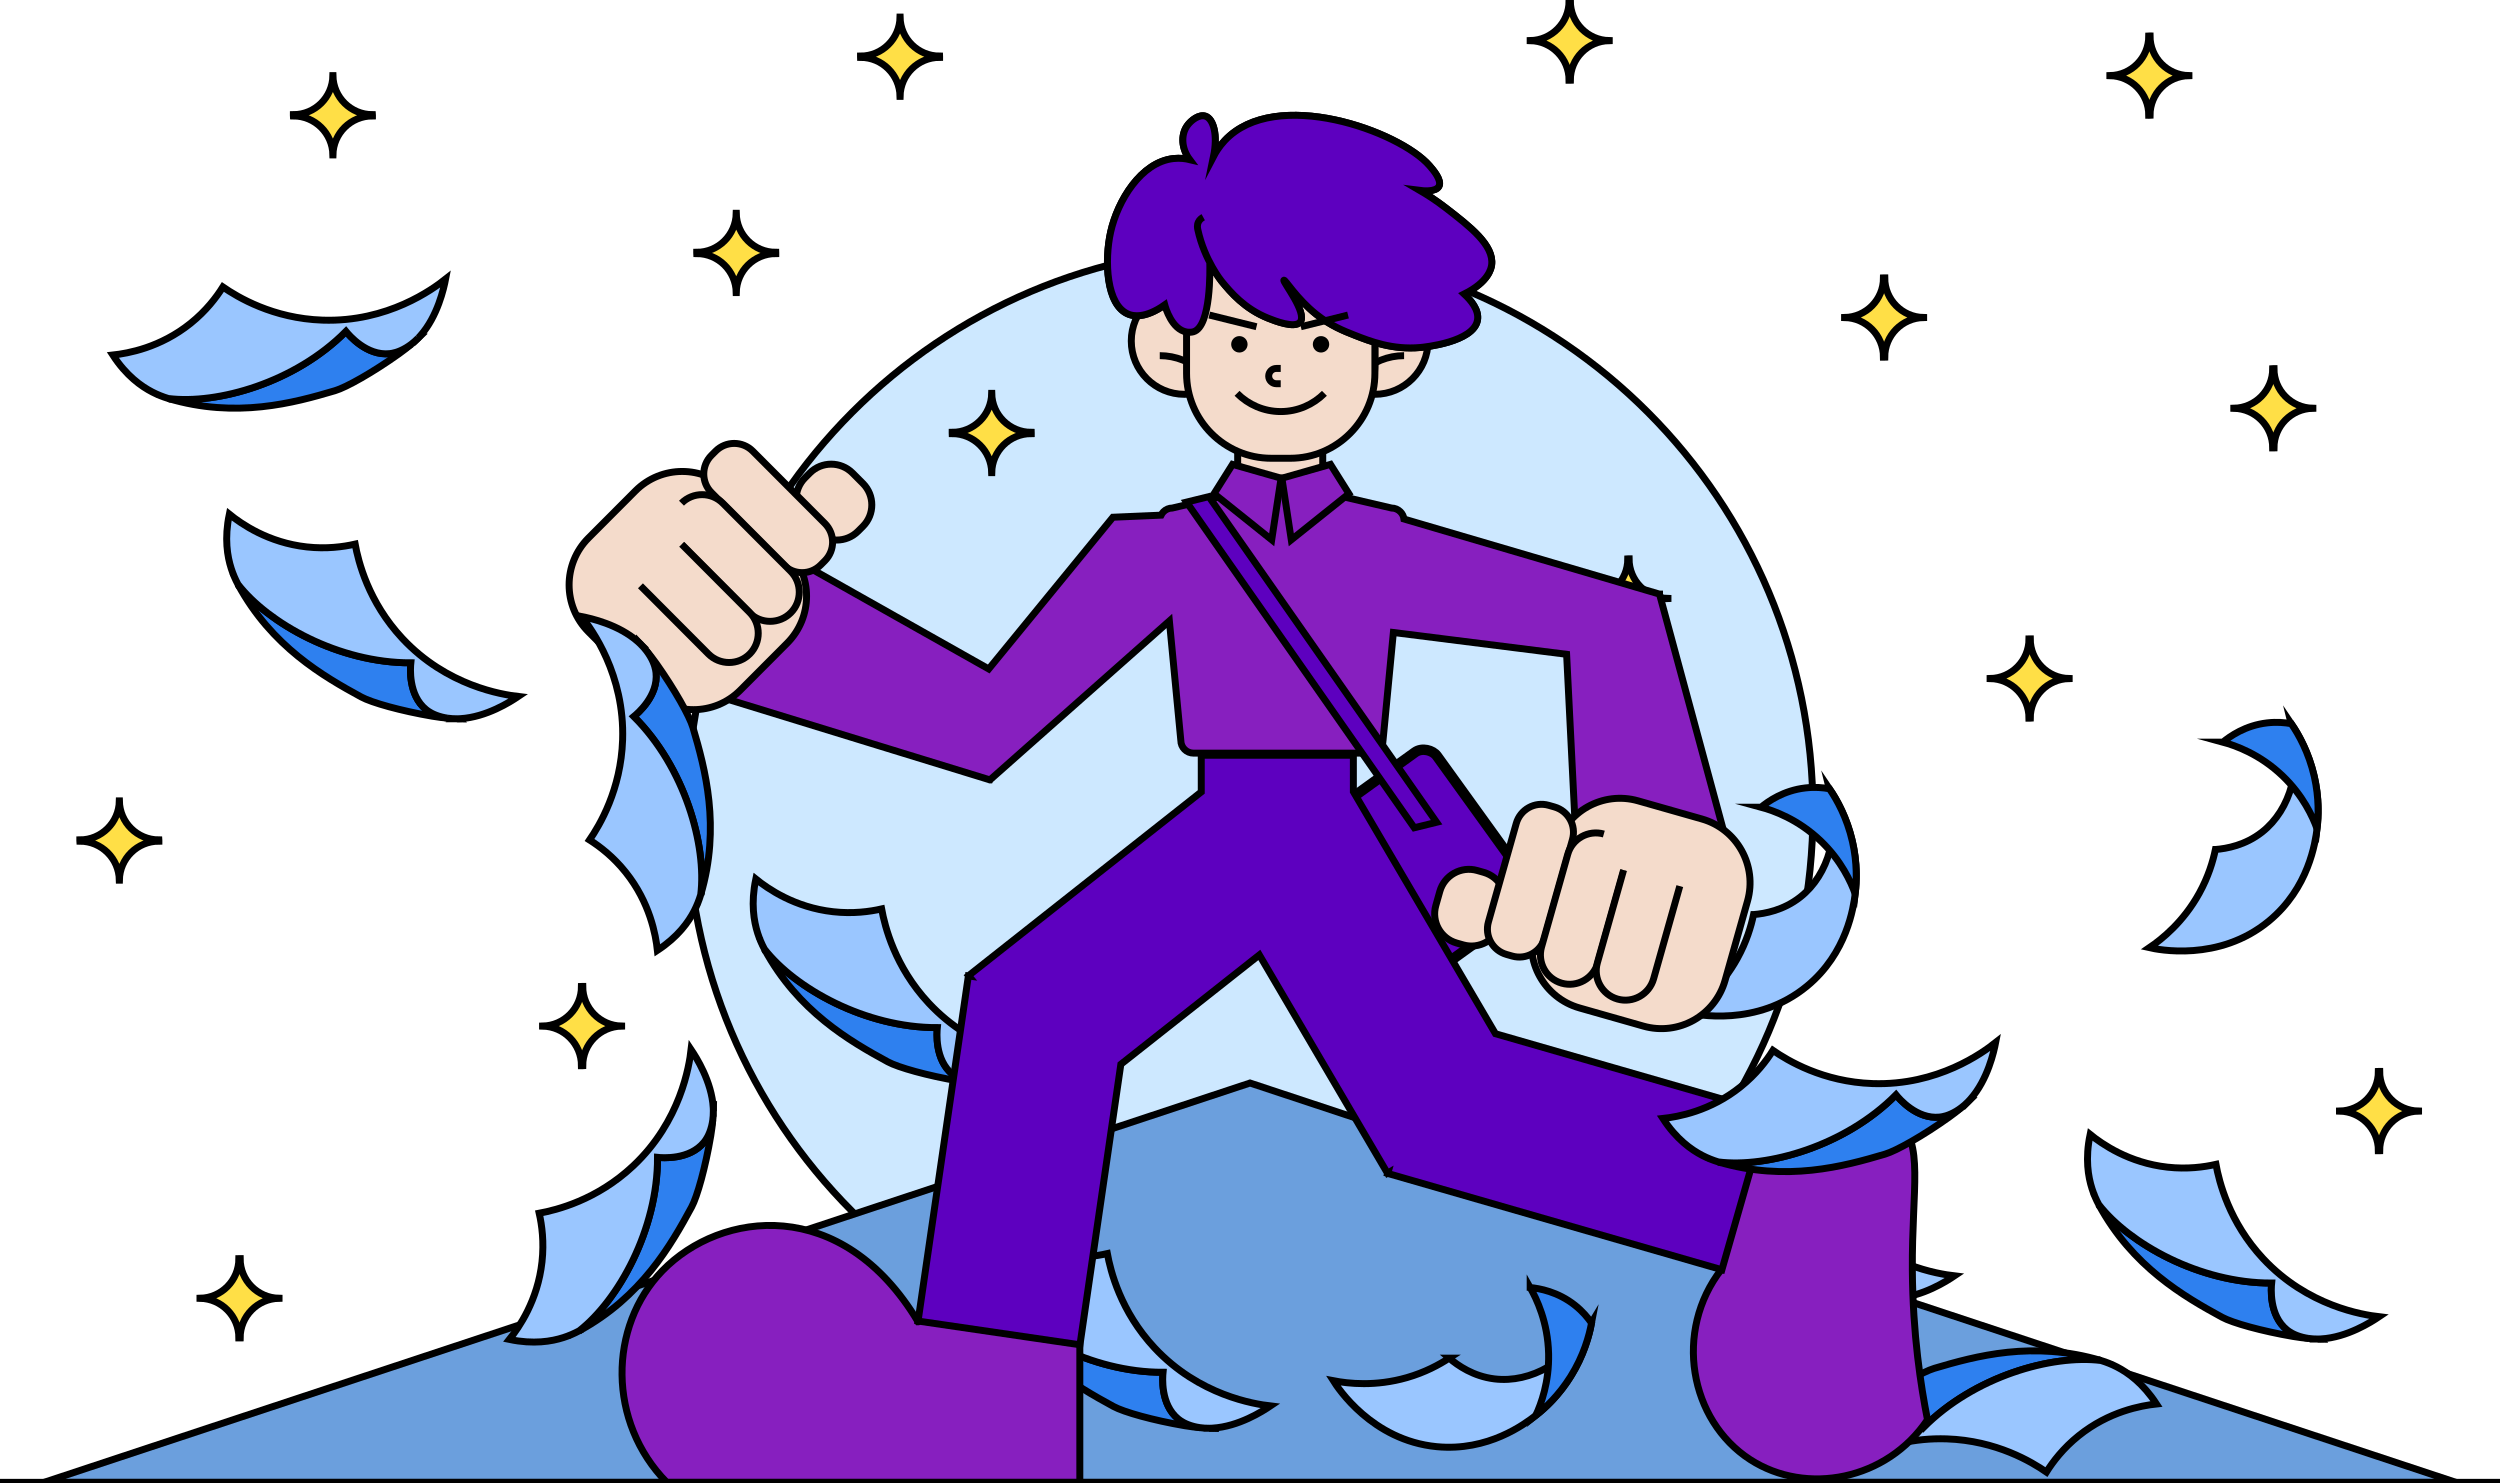 <svg width="359" height="213" viewBox="0 0 359 213" fill="none" xmlns="http://www.w3.org/2000/svg">
<g clip-path="url(#clip0_1574_3018)">
<path d="M179.5 197.67C224.147 197.67 260.34 161.363 260.34 116.578C260.34 71.792 224.147 35.486 179.5 35.486C134.854 35.486 98.66 71.792 98.66 116.578C98.66 161.363 134.854 197.67 179.5 197.67Z" fill="#CDE8FF" stroke="black" stroke-miterlimit="10"/>
<path d="M179.501 155.521L6.331 212.863H352.669L179.501 155.521Z" fill="#6B9FDD" stroke="black" stroke-miterlimit="10"/>
<path d="M33.499 82.416C33.499 82.416 33.499 82.417 33.499 82.419C33.499 82.42 33.5 82.422 33.502 82.424C33.502 82.421 33.499 82.419 33.499 82.416Z" fill="#2E80EF" stroke="black" stroke-miterlimit="10"/>
<path d="M63.46 102.968C62.192 102.65 61.49 102.141 61.185 101.894C58.592 99.795 58.928 95.842 58.995 95.179C48.639 95.212 38.518 89.511 34.164 83.902C39.001 92.859 46.462 97.133 51.88 100.087C53.375 100.902 57.559 102.08 62.098 102.85C62.908 102.988 63.653 103.076 64.316 103.134C64.03 103.094 63.743 103.039 63.459 102.968H63.46Z" fill="#2E80EF" stroke="black" stroke-miterlimit="10"/>
<path d="M65.621 103.218C65.829 103.226 66.022 103.232 66.199 103.236C66.193 103.224 66.184 103.211 66.176 103.198C65.991 103.209 65.806 103.217 65.621 103.218Z" fill="#2E80EF" stroke="black" stroke-miterlimit="10"/>
<path d="M34.394 84.313C34.326 84.192 34.258 84.073 34.191 83.95C34.257 84.071 34.325 84.193 34.394 84.313Z" fill="#9AC6FF" stroke="black" stroke-miterlimit="10"/>
<path d="M65.621 103.218C65.632 103.218 65.641 103.218 65.652 103.218C65.765 103.218 65.878 103.213 65.991 103.207C66.032 103.206 66.073 103.203 66.114 103.2C69.845 102.985 73.314 100.761 74.416 100.015C72.143 99.747 64.169 98.527 57.769 91.666C52.883 86.427 51.458 80.632 50.997 78.134C49.28 78.525 46.87 78.852 44.038 78.537C38.506 77.923 34.653 75.226 32.932 73.839C32.201 77.328 32.655 79.928 33.2 81.624C33.451 82.41 33.776 83.171 34.168 83.905C38.524 89.512 48.642 95.213 58.996 95.179C58.929 95.842 58.593 99.795 61.187 101.894C61.492 102.141 62.194 102.65 63.462 102.968C63.746 103.039 64.032 103.094 64.319 103.133C64.304 103.133 64.289 103.131 64.275 103.129C64.726 103.193 65.177 103.221 65.627 103.217C65.627 103.217 65.624 103.217 65.623 103.217L65.621 103.218ZM33.499 82.418C33.499 82.418 33.499 82.417 33.499 82.416C33.499 82.418 33.502 82.421 33.502 82.424C33.502 82.423 33.5 82.42 33.499 82.418Z" fill="#9AC6FF" stroke="black" stroke-miterlimit="10"/>
<path d="M208.106 195.028C206.665 195.973 204.628 197.076 202.03 197.824C197.518 199.124 193.63 198.689 191.465 198.271C192.084 199.258 197.014 206.836 206.297 207.74C213.701 208.46 218.998 204.461 220.541 203.259C226.757 198.411 228.221 191.723 228.547 189.987C225.305 195.475 219.845 198.647 214.596 198.008C211.571 197.639 209.349 196.094 208.104 195.028H208.106Z" fill="#9AC6FF" stroke="black" stroke-miterlimit="10"/>
<path d="M219.733 184.892C221.034 185.018 223.701 185.469 226.187 187.452C227.259 188.306 228.02 189.224 228.546 189.988C228.206 191.802 227.436 194.667 225.528 197.701C223.844 200.382 221.91 202.175 220.54 203.26C221.289 201.635 222.468 198.501 222.38 194.421C222.281 189.846 220.637 186.473 219.733 184.89V184.892Z" fill="#2E80EF" stroke="black" stroke-miterlimit="10"/>
<path d="M81.697 191.773C81.697 191.773 81.699 191.773 81.7 191.773C81.701 191.773 81.704 191.772 81.705 191.771C81.703 191.771 81.7 191.773 81.697 191.773Z" fill="#2E80EF" stroke="black" stroke-miterlimit="10"/>
<path d="M102.186 161.718C101.869 162.99 101.361 163.695 101.115 164C99.022 166.602 95.082 166.265 94.42 166.198C94.453 176.586 88.77 186.738 83.179 191.106C92.107 186.254 96.369 178.77 99.313 173.335C100.126 171.835 101.3 167.638 102.067 163.085C102.205 162.273 102.293 161.525 102.35 160.86C102.311 161.146 102.256 161.434 102.186 161.72V161.718Z" fill="#2E80EF" stroke="black" stroke-miterlimit="10"/>
<path d="M102.434 159.551C102.443 159.342 102.448 159.148 102.452 158.971C102.44 158.978 102.428 158.986 102.414 158.994C102.425 159.18 102.433 159.365 102.434 159.551Z" fill="#2E80EF" stroke="black" stroke-miterlimit="10"/>
<path d="M83.59 190.875C83.468 190.943 83.35 191.012 83.228 191.079C83.349 191.013 83.47 190.945 83.59 190.875Z" fill="#9AC6FF" stroke="black" stroke-miterlimit="10"/>
<path d="M102.435 159.551C102.435 159.54 102.435 159.531 102.435 159.52C102.435 159.406 102.43 159.293 102.425 159.18C102.423 159.139 102.42 159.098 102.418 159.057C102.203 155.315 99.986 151.834 99.242 150.729C98.975 153.009 97.759 161.007 90.919 167.428C85.697 172.329 79.919 173.758 77.429 174.221C77.819 175.943 78.145 178.361 77.831 181.201C77.219 186.751 74.53 190.616 73.147 192.343C76.625 193.075 79.217 192.62 80.909 192.074C81.692 191.821 82.45 191.495 83.182 191.102C88.772 186.733 94.455 176.584 94.421 166.197C95.082 166.264 99.023 166.601 101.116 163.999C101.362 163.694 101.869 162.989 102.186 161.717C102.257 161.432 102.312 161.145 102.351 160.857C102.351 160.872 102.348 160.887 102.347 160.901C102.411 160.449 102.438 159.996 102.434 159.546C102.434 159.546 102.434 159.548 102.434 159.55L102.435 159.551ZM81.701 191.773C81.701 191.773 81.699 191.773 81.698 191.773C81.701 191.773 81.703 191.771 81.706 191.771C81.705 191.771 81.702 191.772 81.701 191.773Z" fill="#9AC6FF" stroke="black" stroke-miterlimit="10"/>
<path d="M109.104 134.803C109.104 134.803 109.104 134.804 109.104 134.806C109.104 134.807 109.105 134.809 109.106 134.811C109.106 134.808 109.104 134.806 109.104 134.803Z" fill="#2E80EF" stroke="black" stroke-miterlimit="10"/>
<path d="M139.067 155.355C137.798 155.037 137.096 154.528 136.792 154.281C134.198 152.182 134.534 148.229 134.601 147.566C124.245 147.599 114.125 141.898 109.771 136.289C114.608 145.246 122.068 149.521 127.486 152.474C128.981 153.289 133.165 154.467 137.705 155.237C138.514 155.375 139.26 155.463 139.922 155.521C139.637 155.481 139.35 155.426 139.065 155.355H139.067Z" fill="#2E80EF" stroke="black" stroke-miterlimit="10"/>
<path d="M141.226 155.605C141.434 155.613 141.627 155.619 141.804 155.623C141.797 155.611 141.789 155.598 141.781 155.585C141.596 155.596 141.411 155.604 141.226 155.605Z" fill="#2E80EF" stroke="black" stroke-miterlimit="10"/>
<path d="M109.999 136.7C109.931 136.579 109.863 136.46 109.796 136.337C109.861 136.459 109.929 136.58 109.999 136.7Z" fill="#9AC6FF" stroke="black" stroke-miterlimit="10"/>
<path d="M141.226 155.605C141.236 155.605 141.246 155.605 141.257 155.605C141.37 155.605 141.483 155.6 141.596 155.594C141.637 155.593 141.677 155.59 141.718 155.588C145.449 155.372 148.919 153.148 150.021 152.402C147.747 152.134 139.774 150.914 133.373 144.053C128.487 138.814 127.063 133.019 126.601 130.521C124.884 130.912 122.475 131.239 119.643 130.924C114.111 130.31 110.257 127.613 108.536 126.226C107.805 129.715 108.26 132.315 108.804 134.011C109.056 134.798 109.381 135.558 109.773 136.292C114.128 141.899 124.246 147.6 134.601 147.566C134.534 148.229 134.198 152.182 136.791 154.281C137.096 154.528 137.798 155.037 139.066 155.355C139.351 155.426 139.636 155.481 139.923 155.521C139.908 155.521 139.894 155.518 139.88 155.517C140.33 155.581 140.782 155.608 141.231 155.604C141.231 155.604 141.228 155.604 141.227 155.604L141.226 155.605ZM109.103 134.806C109.103 134.806 109.103 134.804 109.103 134.803C109.103 134.806 109.106 134.808 109.106 134.811C109.106 134.81 109.105 134.807 109.103 134.806Z" fill="#9AC6FF" stroke="black" stroke-miterlimit="10"/>
<path d="M303.221 195.948C303.221 195.948 303.221 195.948 303.218 195.948C303.217 195.948 303.214 195.947 303.213 195.946C303.215 195.946 303.218 195.948 303.221 195.948Z" fill="#2E80EF" stroke="black" stroke-miterlimit="10"/>
<path d="M267.547 202.669C268.667 201.993 269.522 201.857 269.913 201.815C273.226 201.46 275.775 204.493 276.195 205.01C283.495 197.641 294.67 194.495 301.702 195.371C291.968 192.469 283.68 194.738 277.767 196.493C276.135 196.978 272.346 199.112 268.593 201.787C267.924 202.264 267.334 202.73 266.824 203.159C267.054 202.984 267.295 202.819 267.547 202.669Z" fill="#2E80EF" stroke="black" stroke-miterlimit="10"/>
<path d="M265.844 204.024C265.691 204.166 265.55 204.3 265.424 204.423C265.437 204.427 265.452 204.43 265.466 204.434C265.588 204.295 265.714 204.158 265.844 204.026V204.024Z" fill="#2E80EF" stroke="black" stroke-miterlimit="10"/>
<path d="M301.251 195.243C301.384 195.281 301.516 195.317 301.65 195.356C301.518 195.317 301.384 195.278 301.251 195.243Z" fill="#9AC6FF" stroke="black" stroke-miterlimit="10"/>
<path d="M265.845 204.025C265.838 204.031 265.831 204.04 265.823 204.046C265.744 204.127 265.666 204.21 265.592 204.293C265.564 204.323 265.536 204.355 265.509 204.385C263.021 207.183 262.136 211.218 261.884 212.526C263.68 211.103 270.178 206.311 279.541 206.622C286.688 206.859 291.78 209.948 293.867 211.387C294.806 209.892 296.28 207.953 298.504 206.166C302.849 202.676 307.475 201.85 309.67 201.61C307.727 198.624 305.573 197.109 303.992 196.294C303.26 195.917 302.494 195.61 301.699 195.368C294.667 194.492 283.494 197.64 276.195 205.007C275.773 204.491 273.226 201.457 269.913 201.812C269.522 201.854 268.668 201.991 267.547 202.666C267.295 202.818 267.056 202.982 266.824 203.156C266.835 203.147 266.847 203.137 266.858 203.128C266.495 203.402 266.156 203.702 265.842 204.023C265.842 204.023 265.843 204.022 265.845 204.02V204.025ZM303.22 195.947C303.22 195.947 303.22 195.947 303.223 195.947C303.22 195.947 303.218 195.944 303.215 195.944C303.216 195.944 303.219 195.946 303.22 195.947Z" fill="#9AC6FF" stroke="black" stroke-miterlimit="10"/>
<path d="M251.811 131.331C251.459 133.022 250.795 135.245 249.486 137.616C247.212 141.735 244.156 144.186 242.33 145.427C243.463 145.686 252.291 147.548 259.493 141.601C265.237 136.86 266.163 130.276 266.407 128.331C267.385 120.492 263.706 114.725 262.713 113.266C264.29 119.447 262.665 125.561 258.503 128.833C256.104 130.718 253.444 131.202 251.812 131.331H251.811Z" fill="#9AC6FF" stroke="black" stroke-miterlimit="10"/>
<path d="M252.887 115.916C253.895 115.083 256.1 113.511 259.255 113.148C260.616 112.991 261.801 113.1 262.711 113.268C263.749 114.792 265.224 117.365 266.013 120.862C266.711 123.952 266.609 126.593 266.405 128.332C265.787 126.652 264.415 123.6 261.476 120.777C258.18 117.614 254.64 116.393 252.886 115.916H252.887Z" fill="#2E80EF" stroke="black" stroke-miterlimit="10"/>
<path d="M300.711 171.484C300.711 171.484 300.711 171.486 300.711 171.487C300.711 171.488 300.712 171.491 300.714 171.492C300.714 171.49 300.711 171.487 300.711 171.484Z" fill="#2E80EF" stroke="black" stroke-miterlimit="10"/>
<path d="M330.672 192.037C329.404 191.719 328.702 191.21 328.397 190.963C325.804 188.863 326.14 184.911 326.206 184.247C315.851 184.28 305.73 178.579 301.376 172.971C306.213 181.927 313.674 186.202 319.092 189.156C320.587 189.97 324.771 191.148 329.31 191.918C330.12 192.056 330.865 192.145 331.528 192.202C331.242 192.162 330.955 192.108 330.671 192.037H330.672Z" fill="#2E80EF" stroke="black" stroke-miterlimit="10"/>
<path d="M332.833 192.285C333.041 192.293 333.234 192.299 333.411 192.303C333.404 192.291 333.396 192.278 333.388 192.265C333.203 192.276 333.018 192.284 332.833 192.285Z" fill="#2E80EF" stroke="black" stroke-miterlimit="10"/>
<path d="M301.606 173.382C301.538 173.26 301.47 173.141 301.403 173.019C301.469 173.14 301.537 173.262 301.606 173.382Z" fill="#9AC6FF" stroke="black" stroke-miterlimit="10"/>
<path d="M332.833 192.285C332.844 192.285 332.853 192.285 332.864 192.285C332.977 192.285 333.09 192.28 333.203 192.274C333.244 192.273 333.285 192.27 333.326 192.267C337.056 192.052 340.526 189.828 341.628 189.082C339.355 188.814 331.381 187.594 324.981 180.733C320.095 175.494 318.67 169.699 318.209 167.201C316.492 167.592 314.082 167.919 311.25 167.604C305.718 166.99 301.865 164.293 300.143 162.906C299.413 166.395 299.867 168.995 300.412 170.691C300.663 171.477 300.988 172.238 301.38 172.972C305.736 178.579 315.854 184.28 326.208 184.246C326.141 184.909 325.805 188.862 328.399 190.961C328.703 191.208 329.406 191.717 330.674 192.035C330.958 192.106 331.244 192.161 331.531 192.201C331.516 192.201 331.501 192.198 331.487 192.196C331.938 192.261 332.389 192.288 332.838 192.284C332.838 192.284 332.836 192.284 332.834 192.284L332.833 192.285ZM300.711 171.486C300.711 171.486 300.711 171.484 300.711 171.483C300.711 171.486 300.714 171.488 300.714 171.491C300.714 171.49 300.712 171.487 300.711 171.486Z" fill="#9AC6FF" stroke="black" stroke-miterlimit="10"/>
<path d="M22.65 56.647C22.65 56.647 22.65 56.647 22.653 56.647C22.654 56.647 22.657 56.648 22.658 56.649C22.656 56.649 22.653 56.647 22.65 56.647Z" fill="#2E80EF" stroke="black" stroke-miterlimit="10"/>
<path d="M58.324 49.927C57.204 50.603 56.348 50.74 55.958 50.782C52.645 51.137 50.096 48.104 49.676 47.587C42.376 54.956 31.201 58.102 24.169 57.225C33.903 60.127 42.191 57.859 48.104 56.104C49.736 55.619 53.525 53.484 57.278 50.809C57.947 50.333 58.536 49.866 59.046 49.438C58.816 49.612 58.576 49.777 58.324 49.927Z" fill="#2E80EF" stroke="black" stroke-miterlimit="10"/>
<path d="M60.027 48.571C60.181 48.429 60.321 48.295 60.448 48.172C60.434 48.168 60.419 48.166 60.406 48.161C60.283 48.301 60.158 48.437 60.027 48.569V48.571Z" fill="#2E80EF" stroke="black" stroke-miterlimit="10"/>
<path d="M24.62 57.354C24.487 57.316 24.355 57.28 24.222 57.24C24.354 57.28 24.487 57.318 24.62 57.354Z" fill="#9AC6FF" stroke="black" stroke-miterlimit="10"/>
<path d="M60.027 48.571C60.034 48.564 60.041 48.556 60.049 48.549C60.128 48.468 60.206 48.385 60.28 48.302C60.307 48.272 60.336 48.24 60.363 48.21C62.851 45.412 63.736 41.378 63.988 40.069C62.192 41.492 55.694 46.285 46.331 45.973C39.184 45.736 34.092 42.647 32.005 41.209C31.066 42.703 29.592 44.643 27.368 46.429C23.023 49.919 18.397 50.745 16.202 50.985C18.145 53.972 20.299 55.487 21.88 56.301C22.612 56.678 23.378 56.985 24.173 57.227C31.205 58.103 42.378 54.956 49.677 47.588C50.099 48.104 52.646 51.138 55.959 50.783C56.349 50.741 57.204 50.604 58.325 49.929C58.577 49.777 58.816 49.614 59.048 49.439C59.037 49.448 59.024 49.458 59.014 49.468C59.377 49.193 59.716 48.893 60.03 48.572C60.03 48.572 60.029 48.574 60.027 48.575V48.571ZM22.652 56.648C22.652 56.648 22.652 56.648 22.649 56.648C22.652 56.648 22.654 56.651 22.657 56.651C22.656 56.651 22.653 56.65 22.652 56.648Z" fill="#9AC6FF" stroke="black" stroke-miterlimit="10"/>
<path d="M318.133 121.989C317.781 123.68 317.117 125.904 315.808 128.275C313.534 132.394 310.478 134.845 308.652 136.086C309.786 136.345 318.614 138.207 325.816 132.26C331.559 127.518 332.485 120.934 332.729 118.989C333.707 111.151 330.028 105.384 329.035 103.925C330.612 110.105 328.987 116.22 324.825 119.492C322.426 121.376 319.766 121.861 318.135 121.989H318.133Z" fill="#9AC6FF" stroke="black" stroke-miterlimit="10"/>
<path d="M319.209 106.573C320.218 105.74 322.422 104.168 325.577 103.805C326.938 103.648 328.123 103.757 329.033 103.925C330.071 105.45 331.546 108.022 332.336 111.519C333.034 114.609 332.932 117.25 332.727 118.989C332.11 117.309 330.737 114.257 327.798 111.435C324.502 108.271 320.962 107.051 319.208 106.573H319.209Z" fill="#2E80EF" stroke="black" stroke-miterlimit="10"/>
<path d="M111.4 36.231C108.296 36.231 105.777 33.729 105.728 30.628C105.728 30.628 105.726 30.628 105.725 30.628C105.724 30.628 105.723 30.628 105.722 30.628C105.673 33.73 103.153 36.231 100.05 36.231C100.05 36.261 100.047 36.292 100.047 36.322C100.047 36.352 100.048 36.384 100.05 36.414C103.153 36.414 105.673 38.916 105.722 42.017C105.722 42.017 105.724 42.017 105.725 42.017C105.726 42.017 105.726 42.017 105.728 42.017C105.777 38.914 108.296 36.414 111.4 36.414C111.4 36.384 111.403 36.352 111.403 36.322C111.403 36.292 111.401 36.261 111.4 36.231Z" fill="#FFDF46" stroke="black" stroke-miterlimit="10"/>
<path d="M53.48 16.465C50.377 16.465 47.857 13.963 47.808 10.862C47.808 10.862 47.806 10.862 47.805 10.862C47.804 10.862 47.804 10.862 47.802 10.862C47.753 13.964 45.233 16.465 42.13 16.465C42.13 16.495 42.127 16.526 42.127 16.556C42.127 16.586 42.128 16.617 42.13 16.648C45.233 16.648 47.753 19.149 47.802 22.25C47.802 22.25 47.804 22.25 47.805 22.25C47.806 22.25 47.806 22.25 47.808 22.25C47.857 19.148 50.377 16.648 53.48 16.648C53.48 16.617 53.483 16.586 53.483 16.556C53.483 16.526 53.482 16.495 53.48 16.465Z" fill="#FFDF46" stroke="black" stroke-miterlimit="10"/>
<path d="M134.924 8.055C131.82 8.055 129.3 5.554 129.251 2.453C129.251 2.453 129.25 2.453 129.248 2.453C129.247 2.453 129.247 2.453 129.246 2.453C129.197 5.555 126.677 8.055 123.573 8.055C123.573 8.086 123.57 8.117 123.57 8.147C123.57 8.177 123.572 8.208 123.573 8.238C126.677 8.238 129.197 10.74 129.246 13.841C129.246 13.841 129.247 13.841 129.248 13.841C129.25 13.841 129.25 13.841 129.251 13.841C129.3 10.739 131.82 8.238 134.924 8.238C134.924 8.208 134.926 8.177 134.926 8.147C134.926 8.117 134.925 8.086 134.924 8.055Z" fill="#FFDF46" stroke="black" stroke-miterlimit="10"/>
<path d="M148.086 62.083C144.982 62.083 142.462 59.581 142.413 56.48C142.413 56.48 142.412 56.48 142.41 56.48C142.409 56.48 142.409 56.48 142.408 56.48C142.359 59.583 139.839 62.083 136.735 62.083C136.735 62.113 136.732 62.145 136.732 62.175C136.732 62.205 136.734 62.236 136.735 62.266C139.839 62.266 142.359 64.768 142.408 67.869C142.408 67.869 142.409 67.869 142.41 67.869C142.412 67.869 142.412 67.869 142.413 67.869C142.462 64.766 144.982 62.266 148.086 62.266C148.086 62.236 148.088 62.205 148.088 62.175C148.088 62.145 148.087 62.113 148.086 62.083Z" fill="#FFDF46" stroke="black" stroke-miterlimit="10"/>
<path d="M141.516 184.295C141.516 184.295 141.516 184.296 141.516 184.298C141.516 184.299 141.517 184.302 141.518 184.303C141.518 184.3 141.516 184.298 141.516 184.295Z" fill="#2E80EF" stroke="black" stroke-miterlimit="10"/>
<path d="M171.477 204.848C170.209 204.53 169.507 204.02 169.202 203.773C166.608 201.674 166.944 197.722 167.011 197.058C156.655 197.091 146.535 191.39 142.181 185.781C147.018 194.738 154.478 199.013 159.896 201.966C161.392 202.781 165.576 203.959 170.115 204.729C170.924 204.867 171.67 204.955 172.333 205.013C172.047 204.973 171.76 204.919 171.475 204.848H171.477Z" fill="#2E80EF" stroke="black" stroke-miterlimit="10"/>
<path d="M173.638 205.097C173.846 205.106 174.039 205.111 174.216 205.115C174.209 205.103 174.201 205.091 174.193 205.077C174.008 205.088 173.823 205.096 173.638 205.097Z" fill="#2E80EF" stroke="black" stroke-miterlimit="10"/>
<path d="M142.411 186.192C142.343 186.071 142.275 185.952 142.208 185.829C142.273 185.951 142.341 186.072 142.411 186.192Z" fill="#9AC6FF" stroke="black" stroke-miterlimit="10"/>
<path d="M173.638 205.097C173.649 205.097 173.658 205.097 173.669 205.097C173.782 205.097 173.895 205.092 174.008 205.087C174.049 205.085 174.089 205.082 174.13 205.08C177.861 204.864 181.331 202.641 182.433 201.894C180.159 201.627 172.186 200.406 165.785 193.545C160.899 188.307 159.475 182.511 159.013 180.014C157.296 180.404 154.887 180.731 152.055 180.416C146.523 179.802 142.669 177.105 140.948 175.718C140.217 179.207 140.672 181.807 141.216 183.504C141.468 184.29 141.793 185.05 142.185 185.784C146.54 191.391 156.658 197.092 167.013 197.058C166.946 197.722 166.61 201.674 169.203 203.773C169.508 204.021 170.21 204.53 171.478 204.848C171.763 204.919 172.048 204.973 172.336 205.013C172.321 205.013 172.306 205.01 172.292 205.009C172.742 205.073 173.194 205.1 173.643 205.096C173.643 205.096 173.64 205.096 173.639 205.096L173.638 205.097ZM141.516 184.298C141.516 184.298 141.516 184.297 141.516 184.295C141.516 184.298 141.518 184.301 141.518 184.303C141.518 184.302 141.517 184.299 141.516 184.298Z" fill="#9AC6FF" stroke="black" stroke-miterlimit="10"/>
<path d="M22.815 120.609C19.712 120.609 17.192 118.108 17.143 115.007C17.143 115.007 17.141 115.007 17.14 115.007C17.139 115.007 17.139 115.007 17.137 115.007C17.088 118.109 14.568 120.609 11.465 120.609C11.465 120.639 11.462 120.671 11.462 120.701C11.462 120.731 11.463 120.762 11.465 120.792C14.568 120.792 17.088 123.294 17.137 126.395C17.137 126.395 17.139 126.395 17.14 126.395C17.141 126.395 17.141 126.395 17.143 126.395C17.192 123.293 19.712 120.792 22.815 120.792C22.815 120.762 22.818 120.731 22.818 120.701C22.818 120.671 22.817 120.639 22.815 120.609Z" fill="#FFDF46" stroke="black" stroke-miterlimit="10"/>
<path d="M326.542 64.322C326.542 61.208 329.036 58.681 332.128 58.632C332.128 58.632 332.128 58.63 332.128 58.629C332.128 58.627 332.128 58.627 332.128 58.626C329.035 58.577 326.542 56.049 326.542 52.936C326.512 52.936 326.481 52.933 326.451 52.933C326.421 52.933 326.39 52.934 326.36 52.936C326.36 56.049 323.866 58.577 320.774 58.626C320.774 58.626 320.774 58.627 320.774 58.629C320.774 58.63 320.774 58.63 320.774 58.632C323.867 58.681 326.36 61.208 326.36 64.322C326.39 64.322 326.421 64.324 326.451 64.324C326.481 64.324 326.512 64.323 326.542 64.322Z" fill="#FFDF46" stroke="black" stroke-miterlimit="10"/>
<path d="M225.501 11.525C225.501 8.412 227.995 5.884 231.087 5.835C231.087 5.835 231.087 5.834 231.087 5.832C231.087 5.831 231.087 5.831 231.087 5.829C227.994 5.78 225.501 3.253 225.501 0.139C225.471 0.139 225.44 0.136 225.41 0.136C225.38 0.136 225.349 0.138 225.319 0.139C225.319 3.253 222.825 5.78 219.733 5.829C219.733 5.829 219.733 5.831 219.733 5.832C219.733 5.834 219.733 5.834 219.733 5.835C222.826 5.884 225.319 8.412 225.319 11.525C225.349 11.525 225.38 11.528 225.41 11.528C225.44 11.528 225.471 11.526 225.501 11.525Z" fill="#FFDF46" stroke="black" stroke-miterlimit="10"/>
<path d="M308.744 16.553C308.744 13.44 311.238 10.912 314.33 10.863C314.33 10.863 314.33 10.862 314.33 10.861C314.33 10.859 314.33 10.859 314.33 10.858C311.237 10.809 308.744 8.281 308.744 5.168C308.714 5.168 308.683 5.165 308.653 5.165C308.623 5.165 308.592 5.166 308.562 5.168C308.562 8.281 306.068 10.809 302.977 10.858C302.977 10.858 302.977 10.859 302.977 10.861C302.977 10.862 302.977 10.862 302.977 10.863C306.069 10.912 308.562 13.44 308.562 16.553C308.592 16.553 308.623 16.556 308.653 16.556C308.683 16.556 308.714 16.555 308.744 16.553Z" fill="#FFDF46" stroke="black" stroke-miterlimit="10"/>
<path d="M233.934 91.632C233.934 88.518 236.428 85.99 239.519 85.941C239.519 85.941 239.519 85.94 239.519 85.939C239.519 85.937 239.519 85.937 239.519 85.936C236.426 85.887 233.934 83.359 233.934 80.246C233.904 80.246 233.873 80.243 233.843 80.243C233.813 80.243 233.781 80.244 233.751 80.246C233.751 83.359 231.257 85.887 228.166 85.936C228.166 85.936 228.166 85.937 228.166 85.939C228.166 85.94 228.166 85.94 228.166 85.941C231.259 85.99 233.751 88.518 233.751 91.632C233.781 91.632 233.813 91.634 233.843 91.634C233.873 91.634 233.904 91.633 233.934 91.632Z" fill="#FFDF46" stroke="black" stroke-miterlimit="10"/>
<rect x="191.047" y="116.788" width="17.22" height="27.256" rx="2.25" transform="rotate(-35.782 191.047 116.788)" fill="#5D00BF" stroke="black" stroke-width="1.5"/>
<path d="M270.649 51.29C270.649 48.176 273.143 45.649 276.234 45.599C276.234 45.599 276.234 45.598 276.234 45.597C276.234 45.595 276.234 45.595 276.234 45.594C273.141 45.545 270.649 43.017 270.649 39.904C270.619 39.904 270.587 39.901 270.557 39.901C270.528 39.901 270.496 39.903 270.466 39.904C270.466 43.017 267.972 45.545 264.881 45.594C264.881 45.594 264.881 45.595 264.881 45.597C264.881 45.598 264.881 45.598 264.881 45.599C267.974 45.649 270.466 48.176 270.466 51.29C270.496 51.29 270.528 51.292 270.557 51.292C270.587 51.292 270.619 51.291 270.649 51.29Z" fill="#FFDF46" stroke="black" stroke-miterlimit="10"/>
<path d="M341.718 165.244C341.718 162.131 344.212 159.603 347.303 159.554C347.303 159.554 347.303 159.552 347.303 159.551C347.303 159.55 347.303 159.55 347.303 159.548C344.211 159.499 341.718 156.972 341.718 153.858C341.688 153.858 341.657 153.855 341.627 153.855C341.597 153.855 341.566 153.857 341.536 153.858C341.536 156.972 339.042 159.499 335.95 159.548C335.95 159.548 335.95 159.55 335.95 159.551C335.95 159.552 335.95 159.553 335.95 159.554C339.043 159.603 341.536 162.131 341.536 165.244C341.566 165.244 341.597 165.247 341.627 165.247C341.657 165.247 341.688 165.245 341.718 165.244Z" fill="#FFDF46" stroke="black" stroke-miterlimit="10"/>
<path d="M291.546 103.132C291.546 100.019 294.04 97.491 297.132 97.442C297.132 97.442 297.132 97.441 297.132 97.439C297.132 97.438 297.132 97.438 297.132 97.437C294.039 97.388 291.546 94.86 291.546 91.746C291.516 91.746 291.485 91.744 291.455 91.744C291.425 91.744 291.394 91.745 291.364 91.746C291.364 94.86 288.87 97.388 285.778 97.437C285.778 97.437 285.778 97.438 285.778 97.439C285.778 97.441 285.778 97.441 285.778 97.442C288.871 97.491 291.364 100.019 291.364 103.132C291.394 103.132 291.425 103.135 291.455 103.135C291.485 103.135 291.516 103.134 291.546 103.132Z" fill="#FFDF46" stroke="black" stroke-miterlimit="10"/>
<path d="M83.68 153.039C83.68 149.926 86.174 147.398 89.265 147.349C89.265 147.349 89.265 147.348 89.265 147.346C89.265 147.346 89.265 147.345 89.265 147.344C86.173 147.294 83.68 144.767 83.68 141.653C83.65 141.653 83.619 141.651 83.589 141.651C83.559 141.651 83.528 141.652 83.498 141.653C83.498 144.767 81.004 147.294 77.912 147.344C77.912 147.344 77.912 147.345 77.912 147.346C77.912 147.348 77.912 147.348 77.912 147.349C81.005 147.398 83.498 149.926 83.498 153.039C83.528 153.039 83.559 153.042 83.589 153.042C83.619 153.042 83.65 153.041 83.68 153.039Z" fill="#FFDF46" stroke="black" stroke-miterlimit="10"/>
<path d="M34.486 192.127C34.486 189.014 36.98 186.486 40.071 186.437C40.071 186.437 40.071 186.435 40.071 186.434C40.071 186.434 40.071 186.433 40.071 186.431C36.978 186.382 34.486 183.854 34.486 180.741C34.456 180.741 34.424 180.738 34.394 180.738C34.364 180.738 34.333 180.74 34.303 180.741C34.303 183.854 31.809 186.382 28.718 186.431C28.718 186.431 28.718 186.433 28.718 186.434C28.718 186.435 28.718 186.435 28.718 186.437C31.811 186.486 34.303 189.014 34.303 192.127C34.333 192.127 34.364 192.13 34.394 192.13C34.424 192.13 34.456 192.128 34.486 192.127Z" fill="#FFDF46" stroke="black" stroke-miterlimit="10"/>
<path d="M239.738 165.615C239.738 165.615 239.738 165.617 239.738 165.618C239.738 165.619 239.74 165.622 239.741 165.623C239.741 165.62 239.738 165.618 239.738 165.615Z" fill="#2E80EF" stroke="black" stroke-miterlimit="10"/>
<path d="M269.701 186.168C268.433 185.85 267.731 185.341 267.426 185.093C264.833 182.994 265.169 179.042 265.236 178.378C254.88 178.411 244.759 172.71 240.405 167.102C245.242 176.058 252.703 180.333 258.121 183.286C259.616 184.101 263.8 185.279 268.339 186.049C269.149 186.187 269.895 186.275 270.557 186.333C270.271 186.293 269.984 186.239 269.7 186.168H269.701Z" fill="#2E80EF" stroke="black" stroke-miterlimit="10"/>
<path d="M271.861 186.417C272.07 186.426 272.263 186.431 272.44 186.435C272.433 186.423 272.425 186.411 272.416 186.397C272.231 186.408 272.046 186.416 271.861 186.417Z" fill="#2E80EF" stroke="black" stroke-miterlimit="10"/>
<path d="M240.633 167.512C240.565 167.391 240.497 167.272 240.431 167.149C240.496 167.271 240.564 167.392 240.633 167.512Z" fill="#9AC6FF" stroke="black" stroke-miterlimit="10"/>
<path d="M271.861 186.418C271.872 186.418 271.882 186.418 271.893 186.418C272.006 186.418 272.119 186.412 272.231 186.407C272.272 186.405 272.313 186.402 272.354 186.4C276.085 186.184 279.554 183.961 280.657 183.214C278.383 182.947 270.41 181.726 264.009 174.865C259.123 169.627 257.698 163.831 257.237 161.334C255.52 161.724 253.11 162.052 250.279 161.736C244.746 161.122 240.893 158.425 239.172 157.038C238.441 160.527 238.896 163.127 239.44 164.824C239.692 165.61 240.017 166.37 240.409 167.104C244.764 172.711 254.882 178.412 265.236 178.378C265.17 179.042 264.834 182.994 267.427 185.094C267.732 185.341 268.434 185.85 269.702 186.168C269.986 186.239 270.272 186.293 270.559 186.333C270.544 186.333 270.529 186.33 270.516 186.329C270.966 186.393 271.418 186.42 271.867 186.416C271.867 186.416 271.864 186.416 271.863 186.416L271.861 186.418ZM239.739 165.618C239.739 165.618 239.739 165.617 239.739 165.615C239.739 165.618 239.742 165.621 239.742 165.623C239.742 165.622 239.741 165.619 239.739 165.618Z" fill="#9AC6FF" stroke="black" stroke-miterlimit="10"/>
<path d="M238.307 85.319V85.315V85.311H238.296L201.612 74.531C201.558 74.127 201.371 73.763 201.096 73.487C200.767 73.157 200.314 72.952 199.815 72.952L183.963 69.264L168.358 72.952C167.858 72.952 167.404 73.157 167.076 73.487C166.935 73.629 166.819 73.794 166.729 73.977L159.812 74.276L141.982 96.064L113.726 80.127L104.479 100.411L142.153 111.992L142.156 111.994H142.157H142.161L142.165 111.986L167.922 89.169L168.054 90.552L169.567 106.329C169.567 106.83 169.772 107.286 170.101 107.614C170.43 107.945 170.883 108.15 171.383 108.15H196.786C197.285 108.15 197.74 107.945 198.068 107.614C198.397 107.284 198.601 106.83 198.601 106.329L200.088 90.825L224.965 93.959L226.592 126.434L248.628 123.465L238.305 85.319H238.307Z" fill="#871FBF" stroke="black" stroke-miterlimit="10"/>
<path d="M247.214 182.26C240.297 191.147 242.629 203.967 251.318 209.591C259.395 214.817 270.974 212.542 276.788 203.872C275.835 199.067 274.672 191.593 274.612 182.367C274.537 170.483 276.348 164.107 272.436 160.861C269.91 158.764 267.29 159.876 257.433 159.711C250.998 159.603 245.78 159.023 242.429 158.56C244.026 166.477 245.614 174.345 247.211 182.26" fill="#871FBF"/>
<path d="M247.214 182.26C240.297 191.147 242.629 203.967 251.318 209.591C259.395 214.817 270.974 212.542 276.788 203.872C275.835 199.067 274.672 191.593 274.612 182.367C274.537 170.483 276.348 164.107 272.436 160.861C269.91 158.764 267.29 159.876 257.433 159.711C250.998 159.603 245.78 159.023 242.429 158.56C244.026 166.477 245.614 174.345 247.211 182.26" stroke="black" stroke-miterlimit="10"/>
<path d="M189.945 60.9H177.729V68.669H189.945V60.9Z" fill="#F4DBCB" stroke="black" stroke-miterlimit="10"/>
<path d="M197.433 41.31C197.191 41.31 196.953 41.322 196.718 41.344C197.182 42.71 197.433 44.172 197.433 45.69V52.242C197.433 53.76 197.182 55.222 196.718 56.588C196.953 56.61 197.193 56.622 197.433 56.622C201.649 56.622 205.067 53.194 205.067 48.965C205.067 44.737 201.649 41.308 197.433 41.308V41.31Z" fill="#F4DBCB" stroke="black" stroke-miterlimit="10"/>
<path d="M171.903 52.243V45.69C171.903 44.304 172.114 42.965 172.503 41.704C171.743 41.449 170.93 41.31 170.085 41.31C165.87 41.31 162.452 44.738 162.452 48.967C162.452 53.195 165.87 56.624 170.085 56.624C170.93 56.624 171.744 56.483 172.503 56.229C172.114 54.968 171.903 53.629 171.903 52.244V52.243Z" fill="#F4DBCB" stroke="black" stroke-miterlimit="10"/>
<path d="M166.542 51.073C168.82 51.073 171.097 51.94 172.825 53.673C174.553 55.406 175.417 57.691 175.417 59.976" stroke="black" stroke-miterlimit="10"/>
<path d="M201.628 51.073C199.351 51.073 197.073 51.94 195.345 53.673C193.617 55.406 192.753 57.691 192.753 59.976" stroke="black" stroke-miterlimit="10"/>
<path d="M185.274 32.126H182.551C175.835 32.126 170.39 37.587 170.39 44.325V53.607C170.39 60.345 175.835 65.807 182.551 65.807H185.274C191.99 65.807 197.435 60.345 197.435 53.607V44.325C197.435 37.587 191.99 32.126 185.274 32.126Z" fill="#F4DBCB" stroke="black" stroke-miterlimit="10"/>
<path d="M177.975 50.624C178.625 50.624 179.152 50.095 179.152 49.443C179.152 48.791 178.625 48.263 177.975 48.263C177.325 48.263 176.798 48.791 176.798 49.443C176.798 50.095 177.325 50.624 177.975 50.624Z" fill="black"/>
<path d="M189.698 50.624C190.348 50.624 190.875 50.095 190.875 49.443C190.875 48.791 190.348 48.263 189.698 48.263C189.048 48.263 188.521 48.791 188.521 49.443C188.521 50.095 189.048 50.624 189.698 50.624Z" fill="black"/>
<path d="M183.912 55.103H183.278C182.676 55.103 182.184 54.609 182.184 54.006C182.184 53.403 182.676 52.908 183.278 52.908H183.912" fill="#F4DBCB"/>
<path d="M183.912 55.103H183.278C182.676 55.103 182.184 54.609 182.184 54.006C182.184 53.403 182.676 52.908 183.278 52.908H183.912" stroke="black" stroke-miterlimit="10"/>
<path d="M190.187 56.482C188.576 58.098 186.356 59.099 183.912 59.099C181.468 59.099 179.248 58.096 177.637 56.482" fill="#F4DBCB"/>
<path d="M190.187 56.482C188.576 58.098 186.356 59.099 183.912 59.099C181.468 59.099 179.248 58.096 177.637 56.482" stroke="black" stroke-miterlimit="10"/>
<path d="M173.652 45.239C175.912 45.799 178.172 46.36 180.434 46.919L173.652 45.239Z" fill="#3154B4"/>
<path d="M173.652 45.239C175.912 45.799 178.172 46.36 180.434 46.919" stroke="black" stroke-miterlimit="10"/>
<path d="M172.784 31.191C172.564 31.311 172.258 31.526 172.085 31.892C171.873 32.34 171.965 32.789 172.008 32.984C172.964 37.383 175.428 40.394 175.428 40.394C176.736 41.985 178.717 44.341 182.116 45.698C182.984 46.044 185.926 47.22 186.704 46.244C187.767 44.912 184.135 40.399 184.372 40.238C184.547 40.118 186.191 42.886 189.037 45.152C191.066 46.767 192.953 47.516 194.48 48.116C196.755 49.01 199.938 50.262 203.953 49.9C204.486 49.852 211.647 49.143 212.171 45.948C212.408 44.502 211.198 43.09 210.258 42.221C213.767 40.476 214.135 38.54 214.198 38.044C214.562 35.215 211.066 32.519 207.617 29.857C206.148 28.723 204.832 27.897 203.881 27.343C204.234 27.389 206.165 27.621 206.628 26.759C207.095 25.889 205.805 24.401 205.269 23.785C200.981 18.842 183.162 12.389 175.864 20.191C175.036 21.075 174.532 21.942 174.265 22.455C174.9 19.381 174.257 17.065 173.099 16.683C172.206 16.388 171.031 17.25 170.455 18.087C169.547 19.41 169.667 21.356 170.844 22.923C170.296 22.792 169.477 22.661 168.512 22.768C163.833 23.282 160.491 28.844 159.492 33.298C158.617 37.197 158.711 43.93 162.136 45.153C164.885 46.135 168.264 43.027 168.824 42.501C169.428 46.756 169.987 47.666 170.394 47.677C171.157 47.695 171.972 44.569 173.1 40.24C173.378 39.176 173.589 38.291 173.727 37.686" fill="#3154B4"/>
<path d="M172.784 31.191C172.564 31.311 172.258 31.526 172.085 31.892C171.873 32.34 171.965 32.789 172.008 32.984C172.964 37.383 175.428 40.394 175.428 40.394C176.736 41.985 178.717 44.341 182.116 45.698C182.984 46.044 185.926 47.22 186.704 46.244C187.767 44.912 184.135 40.399 184.372 40.238C184.547 40.118 186.191 42.886 189.037 45.152C191.066 46.767 192.953 47.516 194.48 48.116C196.755 49.01 199.938 50.262 203.953 49.9C204.486 49.852 211.647 49.143 212.171 45.948C212.408 44.502 211.198 43.09 210.258 42.221C213.767 40.476 214.135 38.54 214.198 38.044C214.562 35.215 211.066 32.519 207.617 29.857C206.148 28.723 204.832 27.897 203.881 27.343C204.234 27.389 206.165 27.621 206.628 26.759C207.095 25.889 205.805 24.401 205.269 23.785C200.981 18.842 183.162 12.389 175.864 20.191C175.036 21.075 174.532 21.942 174.265 22.455C174.9 19.381 174.257 17.065 173.099 16.683C172.206 16.388 171.031 17.25 170.455 18.087C169.547 19.41 169.667 21.356 170.844 22.923C170.296 22.792 169.477 22.661 168.512 22.768C163.833 23.282 160.491 28.844 159.492 33.298C158.617 37.197 158.711 43.93 162.136 45.153C164.885 46.135 168.264 43.027 168.824 42.501C169.428 46.756 169.987 47.666 170.394 47.677C171.157 47.695 171.972 44.569 173.1 40.24C173.378 39.176 173.589 38.291 173.727 37.686" stroke="black" stroke-miterlimit="10"/>
<path d="M172.785 31.191C172.564 31.311 172.258 31.526 172.085 31.892C171.873 32.34 171.966 32.789 172.008 32.984C172.964 37.383 175.428 40.394 175.428 40.394C176.736 41.985 178.717 44.341 182.116 45.698C182.984 46.044 185.926 47.22 186.704 46.244C187.767 44.912 184.135 40.399 184.372 40.238C184.548 40.118 186.191 42.886 189.038 45.152C191.066 46.767 192.954 47.516 194.48 48.116C196.755 49.01 199.938 50.262 203.953 49.9C204.486 49.852 211.648 49.143 212.171 45.948C212.408 44.502 211.199 43.09 210.258 42.221C213.767 40.476 214.135 38.54 214.199 38.044C214.562 35.215 211.067 32.519 207.617 29.857C206.148 28.723 204.832 27.897 203.881 27.343C204.235 27.389 206.165 27.621 206.628 26.759C207.095 25.889 205.805 24.401 205.269 23.785C200.981 18.842 183.162 12.389 175.864 20.191C175.037 21.075 174.532 21.942 174.265 22.455C174.901 19.381 174.257 17.065 173.099 16.683C172.206 16.388 171.031 17.25 170.455 18.087C169.548 19.41 169.667 21.356 170.844 22.923C170.296 22.792 169.477 22.661 168.512 22.768C163.833 23.282 160.491 28.844 159.493 33.298C158.575 37.387 158.844 43.94 162.136 45.153C162.671 45.35 164.379 45.811 167.259 43.779C167.368 44.179 168.259 47.307 170.393 47.677C170.78 47.744 171.144 47.71 171.381 47.64C173.926 46.895 173.752 38.602 173.726 37.686" fill="#5D00BF"/>
<path d="M172.785 31.191C172.564 31.311 172.258 31.526 172.085 31.892C171.873 32.34 171.966 32.789 172.008 32.984C172.964 37.383 175.428 40.394 175.428 40.394C176.736 41.985 178.717 44.341 182.116 45.698C182.984 46.044 185.926 47.22 186.704 46.244C187.767 44.912 184.135 40.399 184.372 40.238C184.548 40.118 186.191 42.886 189.038 45.152C191.066 46.767 192.954 47.516 194.48 48.116C196.755 49.01 199.938 50.262 203.953 49.9C204.486 49.852 211.648 49.143 212.171 45.948C212.408 44.502 211.199 43.09 210.258 42.221C213.767 40.476 214.135 38.54 214.199 38.044C214.562 35.215 211.067 32.519 207.617 29.857C206.148 28.723 204.832 27.897 203.881 27.343C204.235 27.389 206.165 27.621 206.628 26.759C207.095 25.889 205.805 24.401 205.269 23.785C200.981 18.842 183.162 12.389 175.864 20.191C175.037 21.075 174.532 21.942 174.265 22.455C174.901 19.381 174.257 17.065 173.099 16.683C172.206 16.388 171.031 17.25 170.455 18.087C169.548 19.41 169.667 21.356 170.844 22.923C170.296 22.792 169.477 22.661 168.512 22.768C163.833 23.282 160.491 28.844 159.493 33.298C158.575 37.387 158.844 43.94 162.136 45.153C162.671 45.35 164.379 45.811 167.259 43.779C167.368 44.179 168.259 47.307 170.393 47.677C170.78 47.744 171.144 47.71 171.381 47.64C173.926 46.895 173.752 38.602 173.726 37.686" stroke="black" stroke-miterlimit="10"/>
<path d="M193.577 45.239C191.317 45.799 189.057 46.36 186.796 46.919L193.577 45.239Z" fill="#3154B4"/>
<path d="M193.577 45.239C191.317 45.799 189.057 46.36 186.796 46.919" stroke="black" stroke-miterlimit="10"/>
<path d="M184.082 68.669C186.406 68.007 188.73 67.345 191.054 66.683C191.937 68.087 192.82 69.492 193.705 70.895C190.945 73.103 188.187 75.312 185.428 77.52C184.979 74.569 184.531 71.618 184.082 68.669Z" fill="#871FBF" stroke="black" stroke-miterlimit="10"/>
<path d="M183.962 68.669C181.638 68.007 179.314 67.345 176.99 66.683C176.107 68.087 175.224 69.492 174.34 70.895C177.099 73.103 179.857 75.312 182.617 77.52C183.066 74.569 183.513 71.618 183.962 68.669Z" fill="#871FBF" stroke="black" stroke-miterlimit="10"/>
<path d="M131.834 189.808C120.9 171.559 103.503 173.848 95.123 182.472C87.333 190.486 87.247 204.229 95.743 212.864H155.062V184.082C145.714 184.082 138.682 185.089 131.836 189.808H131.834Z" fill="#871FBF" stroke="black" stroke-miterlimit="10"/>
<path d="M214.748 148.442L194.343 113.683V108.459H172.501V113.722L139.086 140.104L139.123 140.149L139.059 140.14L131.834 189.703L155.081 193.112L160.953 152.832L180.842 137.129L199.24 168.471L199.291 168.441L199.273 168.502L247.265 182.337L253.753 159.686L214.748 148.442Z" fill="#5D00BF" stroke="black" stroke-miterlimit="10"/>
<path d="M206.297 118.078L203.091 118.867L170.39 72.102L173.594 71.313L206.297 118.078Z" fill="#5D00BF" stroke="black" stroke-miterlimit="10"/>
<path d="M226.817 144.741L235.986 147.349C241.037 148.785 246.292 145.843 247.724 140.776L250.945 129.381C252.377 124.315 249.443 119.043 244.393 117.607L235.224 114.999C230.174 113.562 224.918 116.505 223.486 121.571L220.265 132.967C218.833 138.033 221.767 143.305 226.817 144.741Z" fill="#F4DBCB" stroke="black" stroke-miterlimit="10"/>
<path d="M215.477 132.681L216.052 130.649C216.706 128.334 215.366 125.925 213.058 125.269L212.121 125.002C209.813 124.346 207.412 125.69 206.757 128.005L206.183 130.038C205.528 132.353 206.869 134.762 209.177 135.418L210.114 135.685C212.422 136.341 214.823 134.996 215.477 132.681Z" fill="#F4DBCB" stroke="black" stroke-miterlimit="10"/>
<path d="M216.338 137.059L217.152 137.291C219.157 137.861 221.243 136.693 221.811 134.682L225.806 120.549C226.375 118.538 225.21 116.445 223.206 115.875L222.391 115.643C220.387 115.073 218.301 116.241 217.732 118.252L213.737 132.385C213.169 134.396 214.333 136.489 216.338 137.059Z" fill="#F4DBCB" stroke="black" stroke-miterlimit="10"/>
<path d="M230.31 119.767C228.09 119.135 225.757 120.442 225.129 122.669L221.364 135.986C220.734 138.214 222.036 140.553 224.257 141.184C226.477 141.816 228.809 140.51 229.438 138.282L233.203 124.965" fill="#F4DBCB"/>
<path d="M230.31 119.767C228.09 119.135 225.757 120.442 225.129 122.669L221.364 135.986C220.734 138.214 222.036 140.553 224.257 141.184C226.477 141.816 228.809 140.51 229.438 138.282L233.203 124.965" stroke="black" stroke-miterlimit="10"/>
<path d="M233.145 124.95L229.38 138.267C228.75 140.495 230.053 142.834 232.273 143.465C234.494 144.097 236.826 142.79 237.455 140.563L241.219 127.246" fill="#F4DBCB"/>
<path d="M233.145 124.95L229.38 138.267C228.75 140.495 230.053 142.834 232.273 143.465C234.494 144.097 236.826 142.79 237.455 140.563L241.219 127.246" stroke="black" stroke-miterlimit="10"/>
<path d="M91.246 70.495L84.507 77.254C80.795 80.978 80.795 87.016 84.507 90.739L92.857 99.115C96.569 102.838 102.587 102.838 106.3 99.115L113.038 92.355C116.75 88.631 116.75 82.594 113.038 78.87L104.689 70.495C100.977 66.771 94.958 66.771 91.246 70.495Z" fill="#F4DBCB" stroke="black" stroke-miterlimit="10"/>
<path d="M123.918 69.424L122.429 67.93C120.732 66.228 117.982 66.228 116.286 67.93L115.597 68.621C113.901 70.322 113.901 73.081 115.597 74.782L117.087 76.276C118.783 77.978 121.533 77.978 123.229 76.276L123.918 75.585C125.614 73.884 125.614 71.125 123.918 69.424Z" fill="#F4DBCB" stroke="black" stroke-miterlimit="10"/>
<path d="M102.764 64.783L102.166 65.383C100.693 66.861 100.693 69.258 102.166 70.736L112.521 81.123C113.995 82.602 116.384 82.602 117.857 81.123L118.456 80.523C119.929 79.045 119.929 76.649 118.456 75.171L108.1 64.783C106.627 63.305 104.238 63.305 102.764 64.783Z" fill="#F4DBCB" stroke="black" stroke-miterlimit="10"/>
<path d="M97.86 72.259C99.492 70.622 102.163 70.622 103.794 72.259L113.551 82.046C115.183 83.683 115.183 86.362 113.551 87.999C111.92 89.635 109.249 89.635 107.618 87.999L97.86 78.211" fill="#F4DBCB"/>
<path d="M97.86 72.259C99.492 70.622 102.163 70.622 103.794 72.259L113.551 82.046C115.183 83.683 115.183 86.362 113.551 87.999C111.92 89.635 109.249 89.635 107.618 87.999L97.86 78.211" stroke="black" stroke-miterlimit="10"/>
<path d="M97.903 78.168L107.66 87.956C109.291 89.593 109.291 92.272 107.66 93.908C106.028 95.545 103.357 95.545 101.726 93.908L91.969 84.121" fill="#F4DBCB"/>
<path d="M97.903 78.168L107.66 87.956C109.291 89.593 109.291 92.272 107.66 93.908C106.028 95.545 103.357 95.545 101.726 93.908L91.969 84.121" stroke="black" stroke-miterlimit="10"/>
<path d="M100.047 130.004C100.047 130.004 100.047 130.004 100.047 130.001C100.047 130 100.048 129.997 100.049 129.996C100.049 129.998 100.047 130.001 100.047 130.004Z" fill="#2E80EF" stroke="black" stroke-miterlimit="10"/>
<path d="M93.348 94.218C94.022 95.341 94.158 96.2 94.2 96.591C94.554 99.915 91.53 102.471 91.015 102.893C98.361 110.216 101.497 121.426 100.624 128.479C103.516 118.715 101.255 110.401 99.505 104.47C99.022 102.833 96.894 99.032 94.227 95.267C93.752 94.596 93.287 94.005 92.86 93.493C93.034 93.724 93.198 93.965 93.348 94.218Z" fill="#2E80EF" stroke="black" stroke-miterlimit="10"/>
<path d="M91.996 92.509C91.855 92.355 91.721 92.214 91.599 92.087C91.595 92.101 91.592 92.116 91.588 92.13C91.727 92.253 91.863 92.378 91.995 92.509H91.996Z" fill="#2E80EF" stroke="black" stroke-miterlimit="10"/>
<path d="M100.752 128.026C100.714 128.16 100.678 128.293 100.639 128.426C100.678 128.294 100.716 128.16 100.752 128.026Z" fill="#9AC6FF" stroke="black" stroke-miterlimit="10"/>
<path d="M91.996 92.509C91.989 92.502 91.981 92.496 91.974 92.487C91.894 92.408 91.811 92.331 91.728 92.255C91.698 92.228 91.667 92.2 91.637 92.172C88.847 89.677 84.825 88.789 83.52 88.536C84.94 90.338 89.717 96.856 89.407 106.248C89.17 113.418 86.091 118.525 84.657 120.619C86.147 121.561 88.08 123.039 89.861 125.271C93.34 129.629 94.163 134.269 94.403 136.471C97.38 134.522 98.89 132.361 99.703 130.775C100.078 130.041 100.384 129.273 100.625 128.475C101.499 121.422 98.361 110.213 91.016 102.892C91.531 102.469 94.555 99.914 94.202 96.59C94.159 96.199 94.023 95.341 93.35 94.217C93.199 93.964 93.035 93.724 92.861 93.492C92.871 93.503 92.88 93.515 92.89 93.526C92.616 93.162 92.317 92.822 91.997 92.507C91.997 92.507 91.999 92.508 92 92.509H91.996ZM100.048 130.001C100.048 130.001 100.048 130.001 100.048 130.004C100.048 130.001 100.051 129.999 100.051 129.996C100.051 129.997 100.05 130 100.048 130.001Z" fill="#9AC6FF" stroke="black" stroke-miterlimit="10"/>
<path d="M0 212.864H359H0Z" fill="#6B9FDD"/>
<path d="M0 212.864H359" stroke="black" stroke-miterlimit="10"/>
<path d="M245.239 166.276C245.239 166.276 245.239 166.276 245.242 166.276C245.243 166.276 245.246 166.277 245.247 166.278C245.244 166.278 245.242 166.276 245.239 166.276Z" fill="#2E80EF" stroke="black" stroke-miterlimit="10"/>
<path d="M280.913 159.557C279.793 160.232 278.937 160.369 278.547 160.411C275.233 160.766 272.685 157.733 272.265 157.216C264.965 164.585 253.79 167.731 246.758 166.855C256.492 169.756 264.78 167.488 270.693 165.733C272.324 165.248 276.114 163.113 279.866 160.438C280.536 159.962 281.125 159.495 281.635 159.067C281.405 159.241 281.165 159.406 280.913 159.557Z" fill="#2E80EF" stroke="black" stroke-miterlimit="10"/>
<path d="M282.616 158.2C282.77 158.058 282.91 157.924 283.037 157.801C283.023 157.797 283.008 157.795 282.994 157.791C282.872 157.93 282.747 158.066 282.616 158.199V158.2Z" fill="#2E80EF" stroke="black" stroke-miterlimit="10"/>
<path d="M247.209 166.983C247.076 166.945 246.944 166.909 246.811 166.87C246.943 166.909 247.076 166.947 247.209 166.983Z" fill="#9AC6FF" stroke="black" stroke-miterlimit="10"/>
<path d="M282.616 158.2C282.623 158.193 282.63 158.185 282.638 158.178C282.717 158.098 282.794 158.014 282.869 157.931C282.896 157.901 282.925 157.87 282.952 157.84C285.439 155.042 286.325 151.007 286.577 149.698C284.781 151.122 278.282 155.914 268.92 155.602C261.772 155.365 256.681 152.276 254.594 150.838C253.655 152.332 252.181 154.272 249.956 156.058C245.612 159.548 240.986 160.374 238.791 160.614C240.734 163.601 242.888 165.116 244.469 165.931C245.201 166.307 245.967 166.614 246.762 166.856C253.794 167.732 264.967 164.585 272.266 157.217C272.687 157.733 275.235 160.767 278.548 160.412C278.938 160.37 279.793 160.234 280.914 159.558C281.166 159.406 281.405 159.243 281.636 159.068C281.626 159.077 281.613 159.087 281.602 159.097C281.966 158.822 282.305 158.522 282.619 158.201C282.619 158.201 282.617 158.203 282.616 158.204V158.2ZM245.24 166.277C245.24 166.277 245.24 166.277 245.238 166.277C245.24 166.277 245.243 166.28 245.246 166.28C245.245 166.28 245.242 166.279 245.24 166.277Z" fill="#9AC6FF" stroke="black" stroke-miterlimit="10"/>
</g>
<defs>
<clipPath id="clip0_1574_3018">
<rect width="359" height="213" fill="white"/>
</clipPath>
</defs>
</svg>
